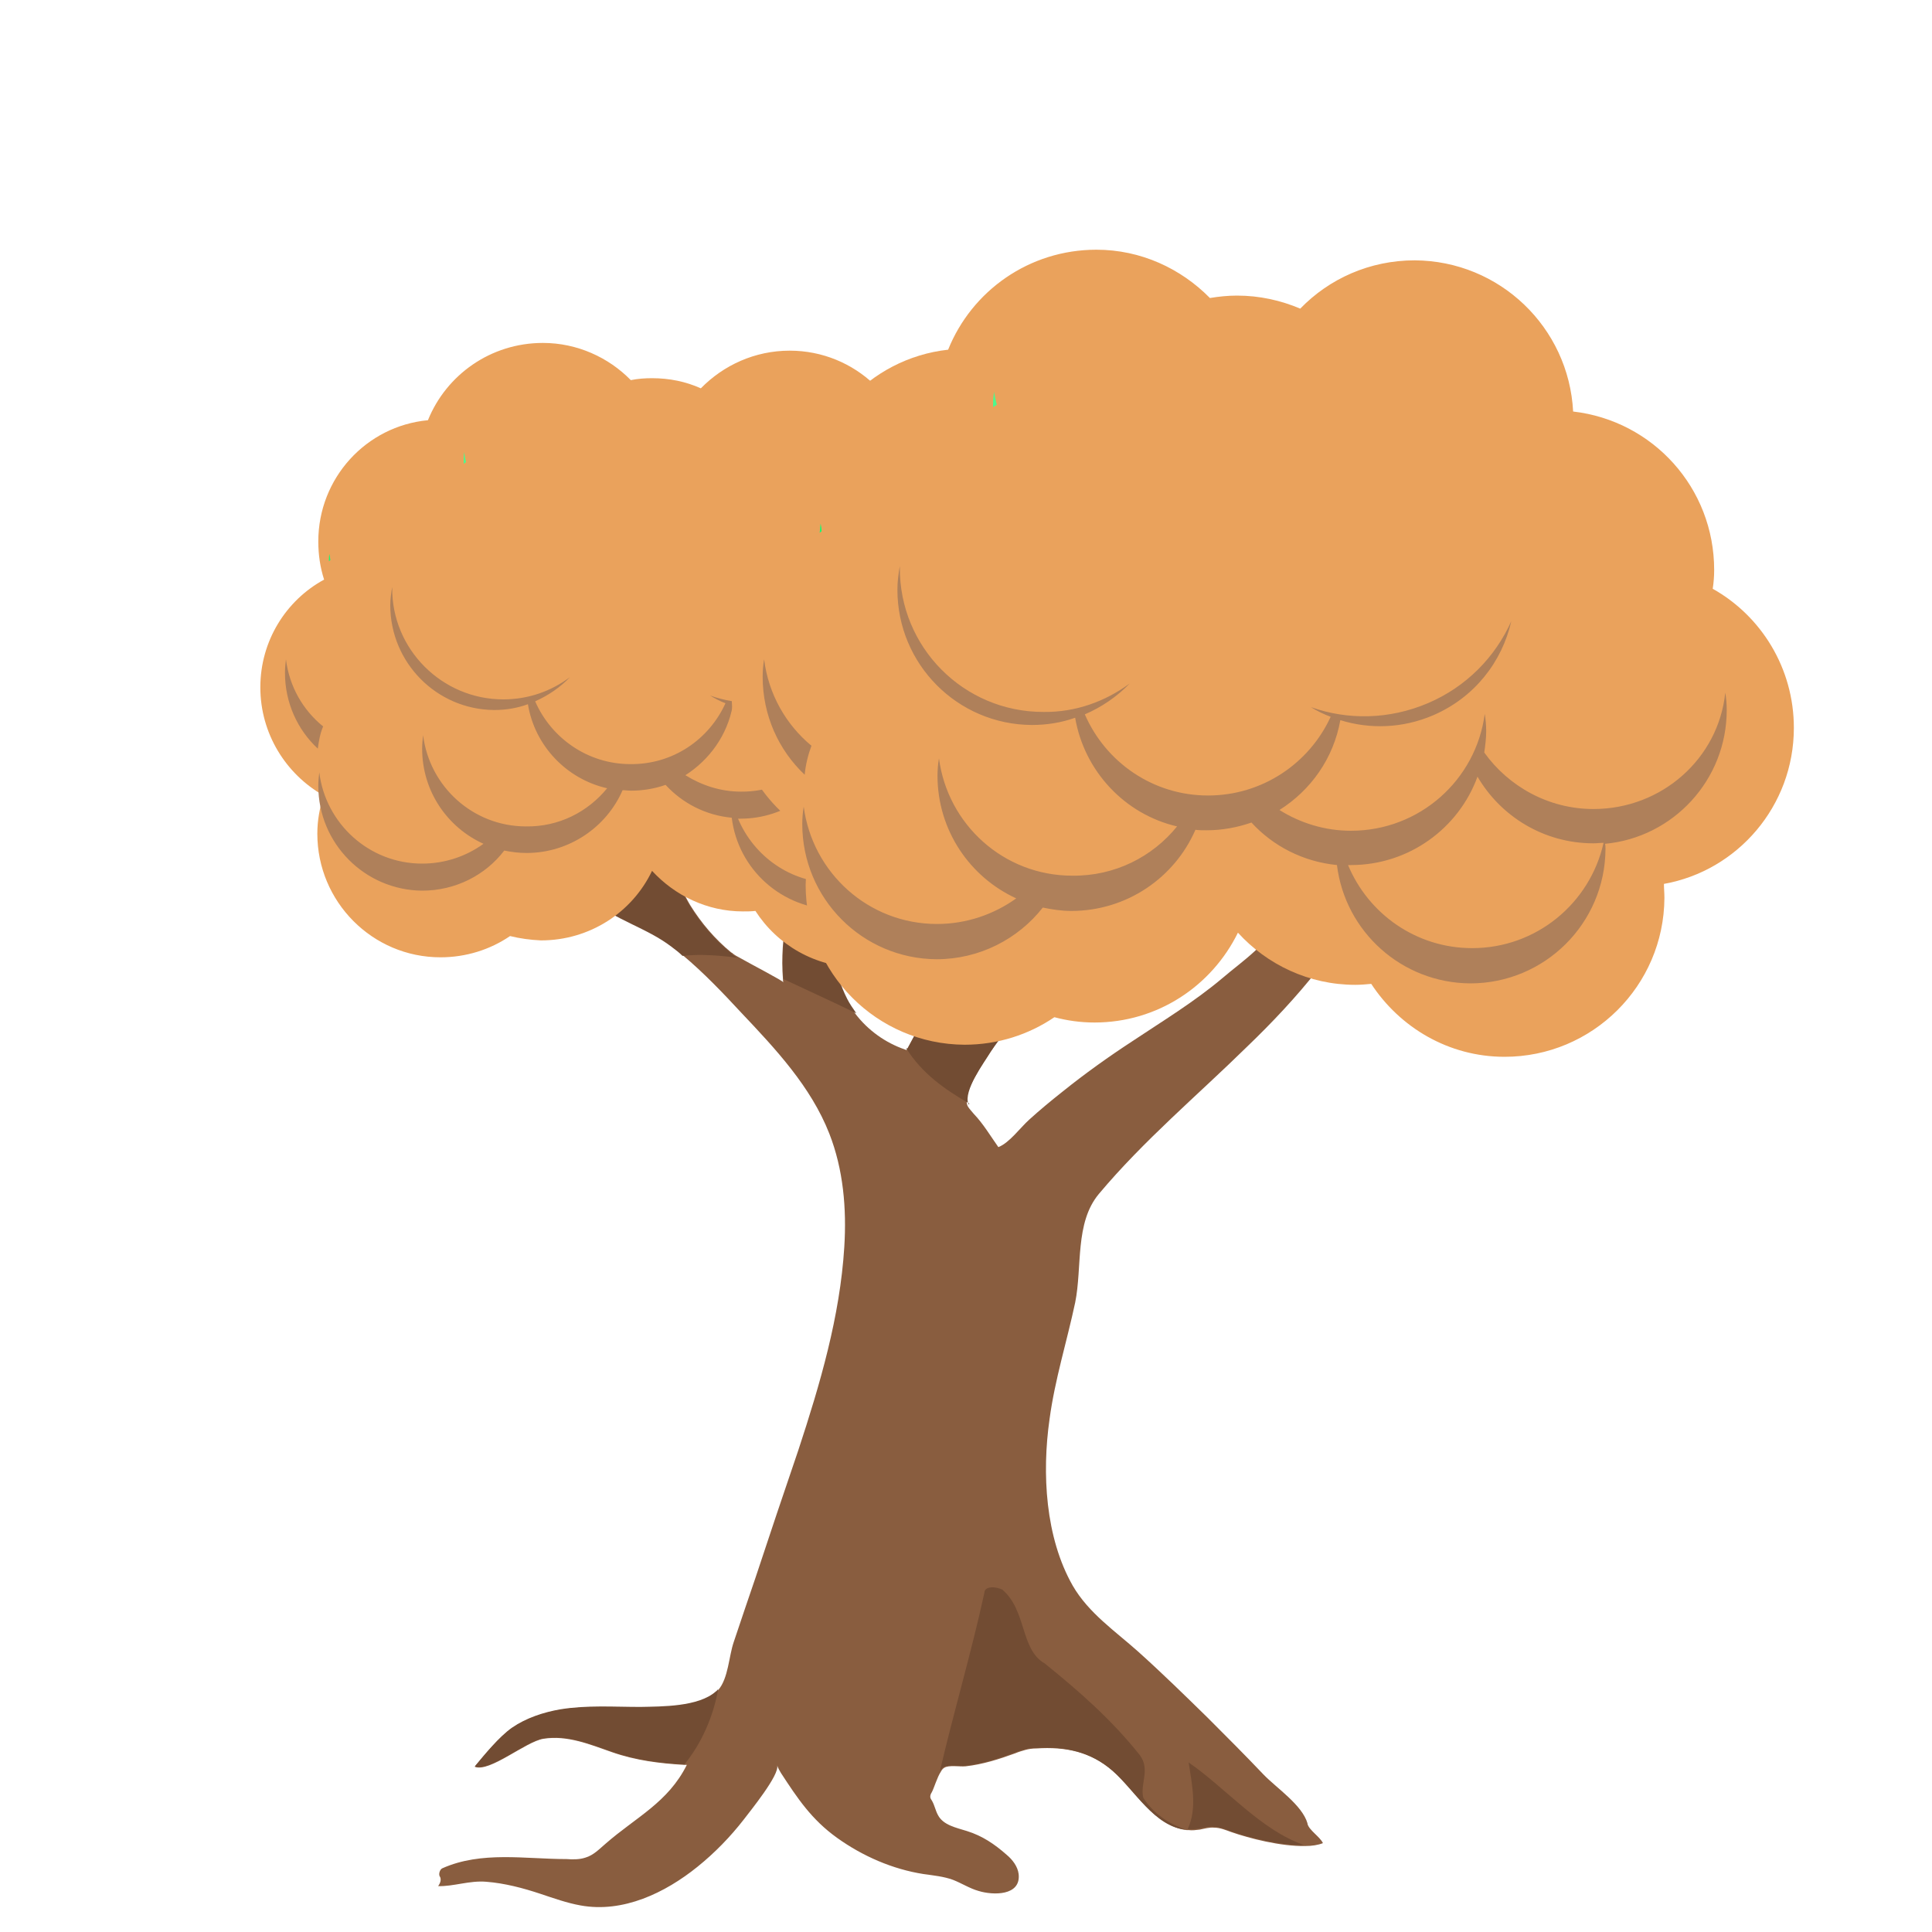 <?xml version="1.0" encoding="utf-8"?>
<!-- Generator: Adobe Illustrator 22.1.0, SVG Export Plug-In . SVG Version: 6.00 Build 0)  -->
<svg version="1.1" id="Layer_1" xmlns="http://www.w3.org/2000/svg" xmlns:xlink="http://www.w3.org/1999/xlink" x="0px" y="0px"
	 viewBox="0 0 400 400" style="enable-background:new 0 0 400 400;" xml:space="preserve">
<style type="text/css">
	.st0{fill:#895D3F;}
	.st1{fill:#724C33;}
	.st2{fill:#EAA25C;}
	.st3{fill:#15F971;}
	.st4{fill:#AF805A;}
	.st5{fill:#4DF88D;}
</style>
<g>
	<g>
		<path class="st0" d="M282.8,148.3c-1-1.9-2.1-4-3.9-5.2c-0.9-0.6-4.4-1.5-4.5-2.8c0-0.5-0.8-0.6-0.9-0.1c-0.5,2.6,0.9,5.1,1.6,7.7
			c0.6,2.2,1.6,4.2,2,6.5c0.6,2.7,0.3,5.6,0.2,8.4c-0.2,5-0.9,10-2.9,14.5c-0.2,0.6-0.5,1.1-0.8,1.6c0,0,0-0.1,0-0.1
			c-0.3-4.8-1.4-9.6-3.4-14c-1.7-3.8-3.6-7.9-6.7-10.8c-1.4-1.4-3-2.8-4.6-3.9c-1-0.7-5.5-3.3-6.2-1.7c-0.5,1.3,3.3,5.7,4,6.8
			c3,4.8,5.7,9.7,7.3,15.2c1.2,3.9,1.7,8.1,1.9,12.2c0.1,2.1,0.1,4.1-0.5,6.1c-0.1,0.4-0.2,0.8-0.4,1.2c-2.1,5.4-7.7,9-11.9,12.6
			c-5.8,4.9-12.4,8.9-18.7,13.1c-4.9,3.2-9.8,6.7-14.4,10.4c-2.4,1.9-4.7,3.8-6.9,5.8c-1.9,1.7-4.1,4.8-6.4,5.7
			c-1.7-2.4-3.1-4.8-5.1-6.9c-0.4-0.5-0.9-1-1.2-1.5c0-0.1-0.1-0.1-0.1-0.2c-1.1-2.8,3.3-8.7,4.7-11c2.4-3.6,5.2-6.9,8.1-10.2
			c5.4-6.3,9.6-13,14.3-19.8c2.9-4.2,5.6-8.6,6.7-13.6c0.9-4.1,0.9-10.9-2.7-13.8c-0.1-0.1-1,6.2-1.1,6.5c-0.4,2.8-1.2,5.5-2.3,8.1
			c-2.2,5-5.7,9.6-10.1,12.8c-0.4-6.8-2.1-13.5-5-19.6c-1.3-2.7-3.4-5.6-6.4-5.4c1.4-0.1,2,13.9,2,15.3c-0.2,4.8-0.8,10.1-3.3,14.3
			c-2.5,4.3-6.1,7.8-9.3,11.6c-3.4,4.1-5.7,8.7-8.2,13.3c-0.1,0-0.2-0.1-0.3-0.1c-4.1-1.4-7.7-4-10.3-7.4c-0.7-1-1.4-2-1.9-3
			c-5.7-11.2-3.5-27.1,1.7-38.1c2.2-4.7,5.3-9.9,3.5-14.8c-5.2,7.4-10.1,14.9-13.6,23.2c-3.4,8.1-5.4,16.8-4.7,25.5
			c0,0.2,0,0.5,0.1,0.7c0-0.3-6.6-3.7-9.4-5.3c-0.6-0.3-1-0.6-1.2-0.8c-0.1,0-0.1-0.1-0.2-0.1c-3.4-2.8-6.2-6.1-8.5-9.8
			c-5-8.4-6-18.9-2.9-28.2c0.8-2.4,4.1-6.9,3.4-9.5c-1.5-5.3-8.1-2.2-9.5,1.3c-0.9,2.2-1.7,4.4-2.4,6.7c-2.3,7.8-1.1,15.8,0.5,23.6
			c0.1,0.5,0.2,1.1,0.3,1.6c-2.8-1.4-5.3-3.4-7.1-5.9c-3.1-4.2-4.2-9.6-4-14.8c0.3-6.9,3.2-13.3,3-20.2c-0.3-6.9-4.2,0.3-5.3,2.8
			c-1.3,3-2.9,5.7-3.8,8.8c-2,6.9-2.4,13.3-0.7,20.4c1.2,4.9,4.5,9.1,8.3,12.3c4.8,4.1,11.3,5.7,16.4,9.6c0.8,0.6,1.6,1.2,2.3,1.9
			c4.3,3.6,8.3,7.8,12.1,11.9c7.1,7.5,14.4,15.3,18.2,25c2.9,7.4,3.6,15.5,3.1,23.5c-0.9,14.4-5,28.3-9.5,42c-3,8.8-6,17.7-8.9,26.5
			c-1.5,4.4-3,8.8-4.5,13.3c-1,2.9-1.1,7.5-3.2,9.9c-0.2,0.2-0.3,0.4-0.5,0.5c-3.5,3.1-11.2,3.1-15.6,3.1c-5.5,0-11.1-0.4-16.6,0.5
			c-3.5,0.6-7.1,1.8-10,3.8c-2.7,1.9-5.7,5.6-7.7,8c3.1,1.2,10.5-5.2,14.2-5.8c5-0.8,9.7,1.2,14.3,2.8c4.9,1.7,9.8,2.3,14.9,2.6
			c0,0,0.1,0,0.1,0c0.1,0,0.2,0,0.4,0c-3.9,7.8-10.5,10.8-16.8,16.3c-1.3,1.1-2.5,2.4-4.2,2.9c-1.2,0.4-2.6,0.4-3.9,0.3
			c-8.6,0-17.6-1.7-25.7,1.9c-0.5,0.2-0.8,1.1-0.6,1.6c0.5,0.7,0.1,1.6-0.3,2.1c3.2,0.1,6.5-1.2,10-0.9c3.8,0.3,7.6,1.3,11.2,2.5
			c2.7,0.9,5.5,1.9,8.3,2.4c8.8,1.6,17.5-2.6,24.2-8c3.6-2.9,6.8-6.2,9.6-9.8c1.2-1.6,7.5-9.3,6.9-11.2c0.2,0.6,0.5,1.1,0.8,1.6
			c3.4,5.2,6.3,9.6,11.6,13.4c5.3,3.8,11.5,6.5,17.9,7.5c2.1,0.3,4.2,0.5,6.1,1.2c1.8,0.7,3.5,1.8,5.3,2.3c2.9,0.9,8.8,1.1,8.3-3.5
			c-0.2-1.6-1.3-3-2.5-4c-2.5-2.2-5-3.9-8.2-4.9c-2.2-0.7-4.9-1.2-6-3.3c-0.5-0.9-0.7-2-1.2-2.9c-0.2-0.3-0.4-0.6-0.4-0.9
			c0-0.3,0.1-0.6,0.3-0.9c0.5-0.9,1.1-3.1,1.9-4.3c0.2-0.4,0.5-0.7,0.7-0.8c0.9-0.6,3.2-0.2,4.4-0.3c3.6-0.4,7-1.5,10.3-2.7
			c0.7-0.3,1.4-0.5,2.1-0.7c0.7-0.2,1.5-0.3,2.3-0.3c6-0.4,11.3,0.7,15.9,4.7c4.7,4.1,8.6,11.5,15.2,12.2c0.1,0,0.2,0,0.4,0
			c0.7,0.1,1.5,0,2.3-0.1c1-0.2,2-0.5,3-0.4c1.2,0,2.4,0.5,3.5,0.9c3.7,1.3,10.3,3,15.3,2.9c1.4,0,2.7-0.2,3.7-0.6
			c-0.6-1.3-2.9-2.7-3.2-4c0,0,0-0.1,0-0.1c-1.1-3.8-6.4-7.3-9.1-10.1c-3.8-4-7.7-7.9-11.6-11.8c-4.7-4.6-9.4-9.2-14.3-13.6
			c-4.8-4.3-10.3-8-13.6-13.7c-5.7-10-6.4-23.3-4.8-34.5c1.1-8.2,3.6-16.1,5.3-24.1c1.5-7.4-0.1-16.5,4.9-22.5
			c9.3-11.1,20.4-20.4,30.7-30.5c5.2-5,10.2-10.3,14.6-15.9c2.5-3.2,5.6-7,7.5-11c1.3-2.7,2.1-5.4,1.9-8.3c0-0.3-0.1-0.5-0.2-0.8
			c2-4.6,2.8-10.1,3.1-14.4C285.4,160,285.6,153.8,282.8,148.3z"/>
		<g>
			<path class="st1" d="M132.6,353.4c-5.5,0-11.1-0.4-16.6,0.5c-3.5,0.6-7.1,1.8-10,3.8c-2.7,1.9-5.7,5.6-7.7,8
				c3.1,1.2,10.5-5.2,14.2-5.8c5-0.8,9.7,1.2,14.3,2.8c4.9,1.7,9.8,2.3,14.9,2.6c3.6-4.4,6-10,7-15.6c-0.2,0.2-0.3,0.4-0.5,0.5
				C144.6,353.4,137,353.3,132.6,353.4z"/>
			<path class="st1" d="M236.7,372.2c-0.7-2.9,1.5-5.8-0.7-8.8c-5.8-7.3-12.4-13.1-19.7-19c-5.1-2.9-3.7-11-8.8-15.3
				c-1.5-0.7-3.7-0.7-3.7,0.7c-2.8,12.8-6.4,24.8-9.2,36.9c0.2-0.4,0.5-0.7,0.7-0.8c0.9-0.6,3.2-0.2,4.4-0.3c3.6-0.4,7-1.5,10.3-2.7
				c0.7-0.3,1.4-0.5,2.1-0.7c0.7-0.2,1.5-0.3,2.3-0.3c6-0.4,11.3,0.7,15.9,4.7c4.7,4.1,8.6,11.5,15.2,12.2
				C242,377.6,238.8,375.5,236.7,372.2z"/>
			<path class="st1" d="M245.9,378.7c0.7,0.1,1.5,0,2.3-0.1c1-0.2,2-0.5,3-0.4c1.2,0,2.4,0.5,3.5,0.9c3.7,1.3,10.3,3,15.3,2.9
				c-9-3.1-16.2-11.8-23.9-17.1C246.8,369.6,247.9,374.4,245.9,378.7z"/>
			<path class="st1" d="M180.5,154c-5.2,7.4-10.1,14.9-13.6,23.2c-3.4,8.1-5.4,16.8-4.7,25.5c5.1,2.4,10.2,4.7,15.1,7.1
				c-0.7-1-1.4-2-1.9-3c-5.7-11.2-3.5-27.1,1.7-38.1C179.3,164.1,182.3,158.9,180.5,154z"/>
			<path class="st1" d="M151.3,197.3c-3.4-2.8-6.2-6.1-8.5-9.8c-5-8.4-6-18.9-2.9-28.2c0.8-2.4,4.1-6.9,3.4-9.5
				c-1.5-5.3-8.1-2.2-9.5,1.3c-0.9,2.2-1.7,4.4-2.4,6.7c-2.3,7.8-1.1,15.8,0.5,23.6c0.1,0.5,0.2,1.1,0.3,1.6
				c-2.8-1.4-5.3-3.4-7.1-5.9c-3.1-4.2-4.2-9.6-4-14.8c0.3-6.9,3.2-13.3,3-20.2c-0.3-6.9-4.2,0.3-5.3,2.8c-1.3,3-2.9,5.7-3.8,8.8
				c-2,6.9-2.4,13.3-0.7,20.4c1.2,4.9,4.5,9.1,8.3,12.3c4.8,4.1,11.3,5.7,16.4,9.6c0.8,0.6,1.6,1.2,2.3,1.9
				c3.7-0.4,7.7-0.1,11.4,0.4c-0.6-0.3-1-0.6-1.2-0.8C151.4,197.3,151.4,197.3,151.3,197.3z"/>
			<path class="st1" d="M282.8,148.3c-1-1.9-2.1-4-3.9-5.2c-0.9-0.6-4.4-1.5-4.5-2.8c0-0.5-0.8-0.6-0.9-0.1
				c-0.5,2.6,0.9,5.1,1.6,7.7c0.6,2.2,1.6,4.2,2,6.5c0.6,2.7,0.3,5.6,0.2,8.4c-0.2,5-0.9,10-2.9,14.5c-0.2,0.6-0.5,1.1-0.8,1.6
				c0,0,0-0.1,0-0.1c-0.3-4.8-1.4-9.6-3.4-14c-1.7-3.8-3.6-7.9-6.7-10.8c-1.4-1.4-3-2.8-4.6-3.9c-1-0.7-5.5-3.3-6.2-1.7
				c-0.5,1.3,3.3,5.7,4,6.8c3,4.8,5.7,9.7,7.3,15.2c1.2,3.9,1.7,8.1,1.9,12.2c0.1,2.1,0.1,4.1-0.5,6.1c-0.1,0.4-0.2,0.8-0.4,1.2
				c4.4-2,9.7-1.6,15-0.2c1.3-2.7,2.1-5.4,1.9-8.3c0-0.3-0.1-0.5-0.2-0.8c2-4.6,2.8-10.1,3.1-14.4
				C285.4,160,285.6,153.8,282.8,148.3z"/>
			<path class="st1" d="M200.5,228.6c-1.1-2.8,3.3-8.7,4.7-11c2.4-3.6,5.2-6.9,8.1-10.2c5.4-6.3,9.6-13,14.3-19.8
				c2.9-4.2,5.6-8.6,6.7-13.6c0.9-4.1,0.9-10.9-2.7-13.8c-0.1-0.1-1,6.2-1.1,6.5c-0.4,2.8-1.2,5.5-2.3,8.1c-2.2,5-5.7,9.6-10.1,12.8
				c-0.4-6.8-2.1-13.5-5-19.6c-1.3-2.7-3.4-5.6-6.4-5.4c1.4-0.1,2,13.9,2,15.3c-0.2,4.8-0.8,10.1-3.3,14.3
				c-2.5,4.3-6.1,7.8-9.3,11.6c-3.4,4.1-5.7,8.7-8.2,13.3c-0.1,0-0.2-0.1-0.3-0.1c3.3,5.3,8.1,8.6,13.1,11.5
				C200.6,228.7,200.5,228.6,200.5,228.6z"/>
		</g>
	</g>
	<path class="st2" d="M224.3,147.5c0-9.6-5.2-17.9-13-22.3c0.1-1,0.2-2,0.2-3c0-13.1-9.9-24-22.6-25.4
		c-0.7-13.5-11.8-24.2-25.4-24.2c-7.2,0-13.7,3-18.4,7.8c-3.1-1.4-6.5-2.1-10.1-2.1c-1.5,0-2.9,0.1-4.4,0.4
		c-4.6-4.7-11.1-7.7-18.2-7.7c-10.8,0-20,6.6-23.8,16C75.8,88.2,65.9,99,65.9,112.1c0,2.8,0.4,5.4,1.2,7.9
		c-7.9,4.3-13.2,12.7-13.2,22.3c0,9.6,5.3,18,13.1,22.4c-0.8,2.5-1.3,5.1-1.3,7.9c0,14.1,11.4,25.6,25.5,25.6
		c5.3,0,10.3-1.6,14.4-4.4c2,0.5,4.2,0.8,6.4,0.9c10.1,0,18.9-5.8,23-14.4c4.7,5.1,11.4,8.4,18.8,8.4c0.9,0,1.7,0,2.6-0.1
		c4.5,7,12.4,11.7,21.4,11.7c14.1,0,25.6-11.4,25.6-25.5c0-0.8,0-1.5-0.1-2.2C215.2,170.4,224.3,160,224.3,147.5z"/>
	<path class="st3" d="M68.2,114.7c-0.1,0.5-0.1,1-0.1,1.5c0.1-0.1,0.2-0.2,0.3-0.2C68.3,115.5,68.3,115.1,68.2,114.7z"/>
	<path class="st4" d="M59.2,136.5c-0.1,0.9-0.2,1.8-0.2,2.8c0,6.2,2.6,11.8,6.8,15.7c0.2-1.6,0.5-3.2,1.1-4.6
		C62.7,147,59.9,142.1,59.2,136.5z"/>
	<path class="st4" d="M192.2,160.5c-7.2,0-13.6-3.6-17.5-9.1c0.2-1.1,0.3-2.2,0.3-3.4c0-0.9-0.1-1.9-0.2-2.8
		c-1.4,10.6-10.5,18.8-21.4,18.7c-4.2,0-8.1-1.3-11.5-3.4c5-3.2,8.7-8.3,9.8-14.4c4.7,1.5,10,1.3,14.9-0.8
		c6.6-2.8,11.1-8.6,12.6-15.1c-2.6,5.7-7.2,10.5-13.4,13.2c-6.2,2.7-12.9,2.7-18.8,0.6c1,0.6,2.1,1.2,3.2,1.6
		c-3.4,7.5-10.9,12.7-19.7,12.6c-8.8,0-16.4-5.4-19.7-13c2.7-1.2,5.2-2.9,7.2-5c-3.9,2.9-8.6,4.6-13.8,4.6
		c-12.7,0-23.1-10.4-23-23.1c0-0.1,0-0.2,0-0.2c-0.2,1.2-0.4,2.5-0.4,3.8c0,11.9,9.6,21.6,21.5,21.7c2.5,0,4.8-0.4,7-1.2
		c1.4,8.6,8,15.5,16.4,17.4c-4,4.9-10,8-16.8,7.9c-11,0-20-8.3-21.3-18.9c-0.1,0.9-0.2,1.8-0.2,2.8c0,8.8,5.2,16.3,12.7,19.7
		c-3.6,2.6-8,4.1-12.7,4.1c-11,0-20-8.3-21.3-18.9c-0.1,0.9-0.2,1.8-0.2,2.8c0,11.9,9.6,21.6,21.5,21.7c6.9,0,13.1-3.2,17-8.3
		c1.5,0.3,3,0.5,4.6,0.5c8.9,0,16.6-5.4,19.9-13c0.6,0,1.2,0.1,1.7,0.1c2.5,0,4.9-0.4,7.2-1.2c3.5,3.8,8.3,6.3,13.7,6.8
		c1.3,10.7,10.4,18.9,21.4,19c11.9,0,21.6-9.6,21.7-21.5c0-0.3,0-0.6,0-0.9c10.9-1,19.5-10.2,19.5-21.4c0-0.9-0.1-1.9-0.2-2.8
		C212.2,152.3,203.1,160.5,192.2,160.5z M172.7,182.8c-9,0-16.6-5.5-19.9-13.3c0.2,0,0.3,0,0.5,0c9.3,0,17.3-5.9,20.3-14.2
		c3.7,6.4,10.6,10.7,18.6,10.7c0.5,0,1.1,0,1.6-0.1C191.6,175.7,183,182.8,172.7,182.8z"/>
	<path class="st5" d="M96.5,95.7c-0.2-0.7-0.3-1.4-0.4-2.1c-0.1,0.6-0.1,1.2-0.1,1.9c0,0,0,0,0,0.1c0,0.2,0,0.3,0,0.5
		C96.1,95.9,96.3,95.8,96.5,95.7z"/>
	<path class="st2" d="M371.4,150.7c0-12.4-6.8-23.2-16.8-28.8c0.2-1.3,0.3-2.6,0.3-3.9c0-17-12.7-30.9-29.2-32.8
		c-0.9-17.4-15.2-31.2-32.8-31.3c-9.3,0-17.7,3.8-23.7,10c-4-1.7-8.4-2.7-13.1-2.7c-1.9,0-3.8,0.2-5.6,0.5c-6-6.1-14.3-10-23.5-10
		c-13.9,0-25.8,8.5-30.7,20.7c-16.4,1.8-29.2,15.7-29.3,32.7c0,3.6,0.6,7,1.6,10.2c-10.2,5.6-17.1,16.4-17.1,28.8
		c0,12.4,6.8,23.3,17,28.9c-1.1,3.2-1.6,6.6-1.7,10.2c0,18.2,14.7,33,32.9,33.1c6.9,0,13.3-2.1,18.6-5.7c2.6,0.7,5.4,1.1,8.3,1.1
		c13.1,0,24.3-7.6,29.7-18.6c6,6.6,14.7,10.8,24.3,10.8c1.1,0,2.2-0.1,3.3-0.2c5.9,9,16,15.1,27.6,15.1c18.2,0,33-14.7,33.1-32.9
		c0-1-0.1-1.9-0.1-2.9C359.7,180.3,371.4,166.9,371.4,150.7z"/>
	<path class="st3" d="M169.9,108.4c-0.1,0.6-0.1,1.3-0.2,1.9c0.1-0.1,0.3-0.2,0.4-0.3C170.1,109.4,170,108.9,169.9,108.4z"/>
	<path class="st4" d="M158.2,136.5c-0.2,1.2-0.3,2.4-0.3,3.6c0,8,3.3,15.2,8.7,20.3c0.2-2.1,0.7-4.1,1.4-6
		C162.7,150,159.1,143.7,158.2,136.5z"/>
	<path class="st4" d="M329.9,167.5c-9.3,0-17.6-4.7-22.6-11.7c0.2-1.4,0.4-2.9,0.4-4.4c0-1.2-0.1-2.4-0.3-3.6
		c-1.8,13.7-13.5,24.2-27.7,24.2c-5.4,0-10.5-1.6-14.8-4.3c6.5-4.1,11.2-10.7,12.6-18.6c6.1,1.9,12.9,1.7,19.2-1
		c8.6-3.7,14.3-11.1,16.2-19.5c-3.3,7.4-9.3,13.6-17.3,17c-8,3.4-16.6,3.5-24.2,0.8c1.3,0.8,2.7,1.5,4.1,2
		c-4.4,9.6-14.1,16.3-25.4,16.3c-11.4,0-21.2-6.9-25.5-16.8c3.5-1.5,6.7-3.7,9.3-6.4c-5,3.7-11.2,6-17.9,5.9
		c-16.5,0-29.8-13.4-29.7-29.9c0-0.1,0-0.2,0-0.3c-0.3,1.6-0.5,3.3-0.5,4.9c0,15.4,12.4,27.9,27.8,28c3.2,0,6.2-0.5,9-1.5
		c1.9,11.1,10.3,20,21.1,22.5c-5.1,6.3-12.9,10.3-21.7,10.2c-14.2,0-25.8-10.6-27.6-24.3c-0.2,1.2-0.3,2.4-0.3,3.6
		c0,11.3,6.7,21,16.3,25.4c-4.6,3.3-10.3,5.3-16.4,5.3c-14.2,0-25.8-10.6-27.6-24.3c-0.2,1.2-0.3,2.4-0.3,3.6
		c0,15.4,12.4,27.9,27.8,28c8.9,0,16.9-4.2,22-10.7c1.9,0.4,3.9,0.7,5.9,0.7c11.5,0,21.4-6.9,25.7-16.8c0.7,0.1,1.5,0.1,2.3,0.1
		c3.3,0,6.4-0.6,9.3-1.6c4.5,4.9,10.7,8.1,17.7,8.8c1.7,13.8,13.4,24.4,27.6,24.5c15.4,0,27.9-12.4,28-27.8c0-0.4,0-0.8-0.1-1.1
		c14.1-1.3,25.2-13.2,25.2-27.7c0-1.2-0.1-2.4-0.3-3.6C355.8,157,344.1,167.5,329.9,167.5z M304.8,196.3c-11.6,0-21.5-7.1-25.7-17.2
		c0.2,0,0.4,0,0.6,0c12,0,22.3-7.6,26.2-18.3c4.8,8.2,13.7,13.8,24,13.8c0.7,0,1.4-0.1,2.1-0.1C329.2,187,318.1,196.3,304.8,196.3z"
		/>
	<path class="st5" d="M206.4,83.8c-0.3-0.9-0.4-1.8-0.6-2.7c-0.1,0.8-0.2,1.6-0.2,2.4c0,0,0,0.1,0,0.1c0,0.2,0,0.4,0,0.7
		C205.9,84.1,206.1,84,206.4,83.8z"/>
</g>
</svg>
